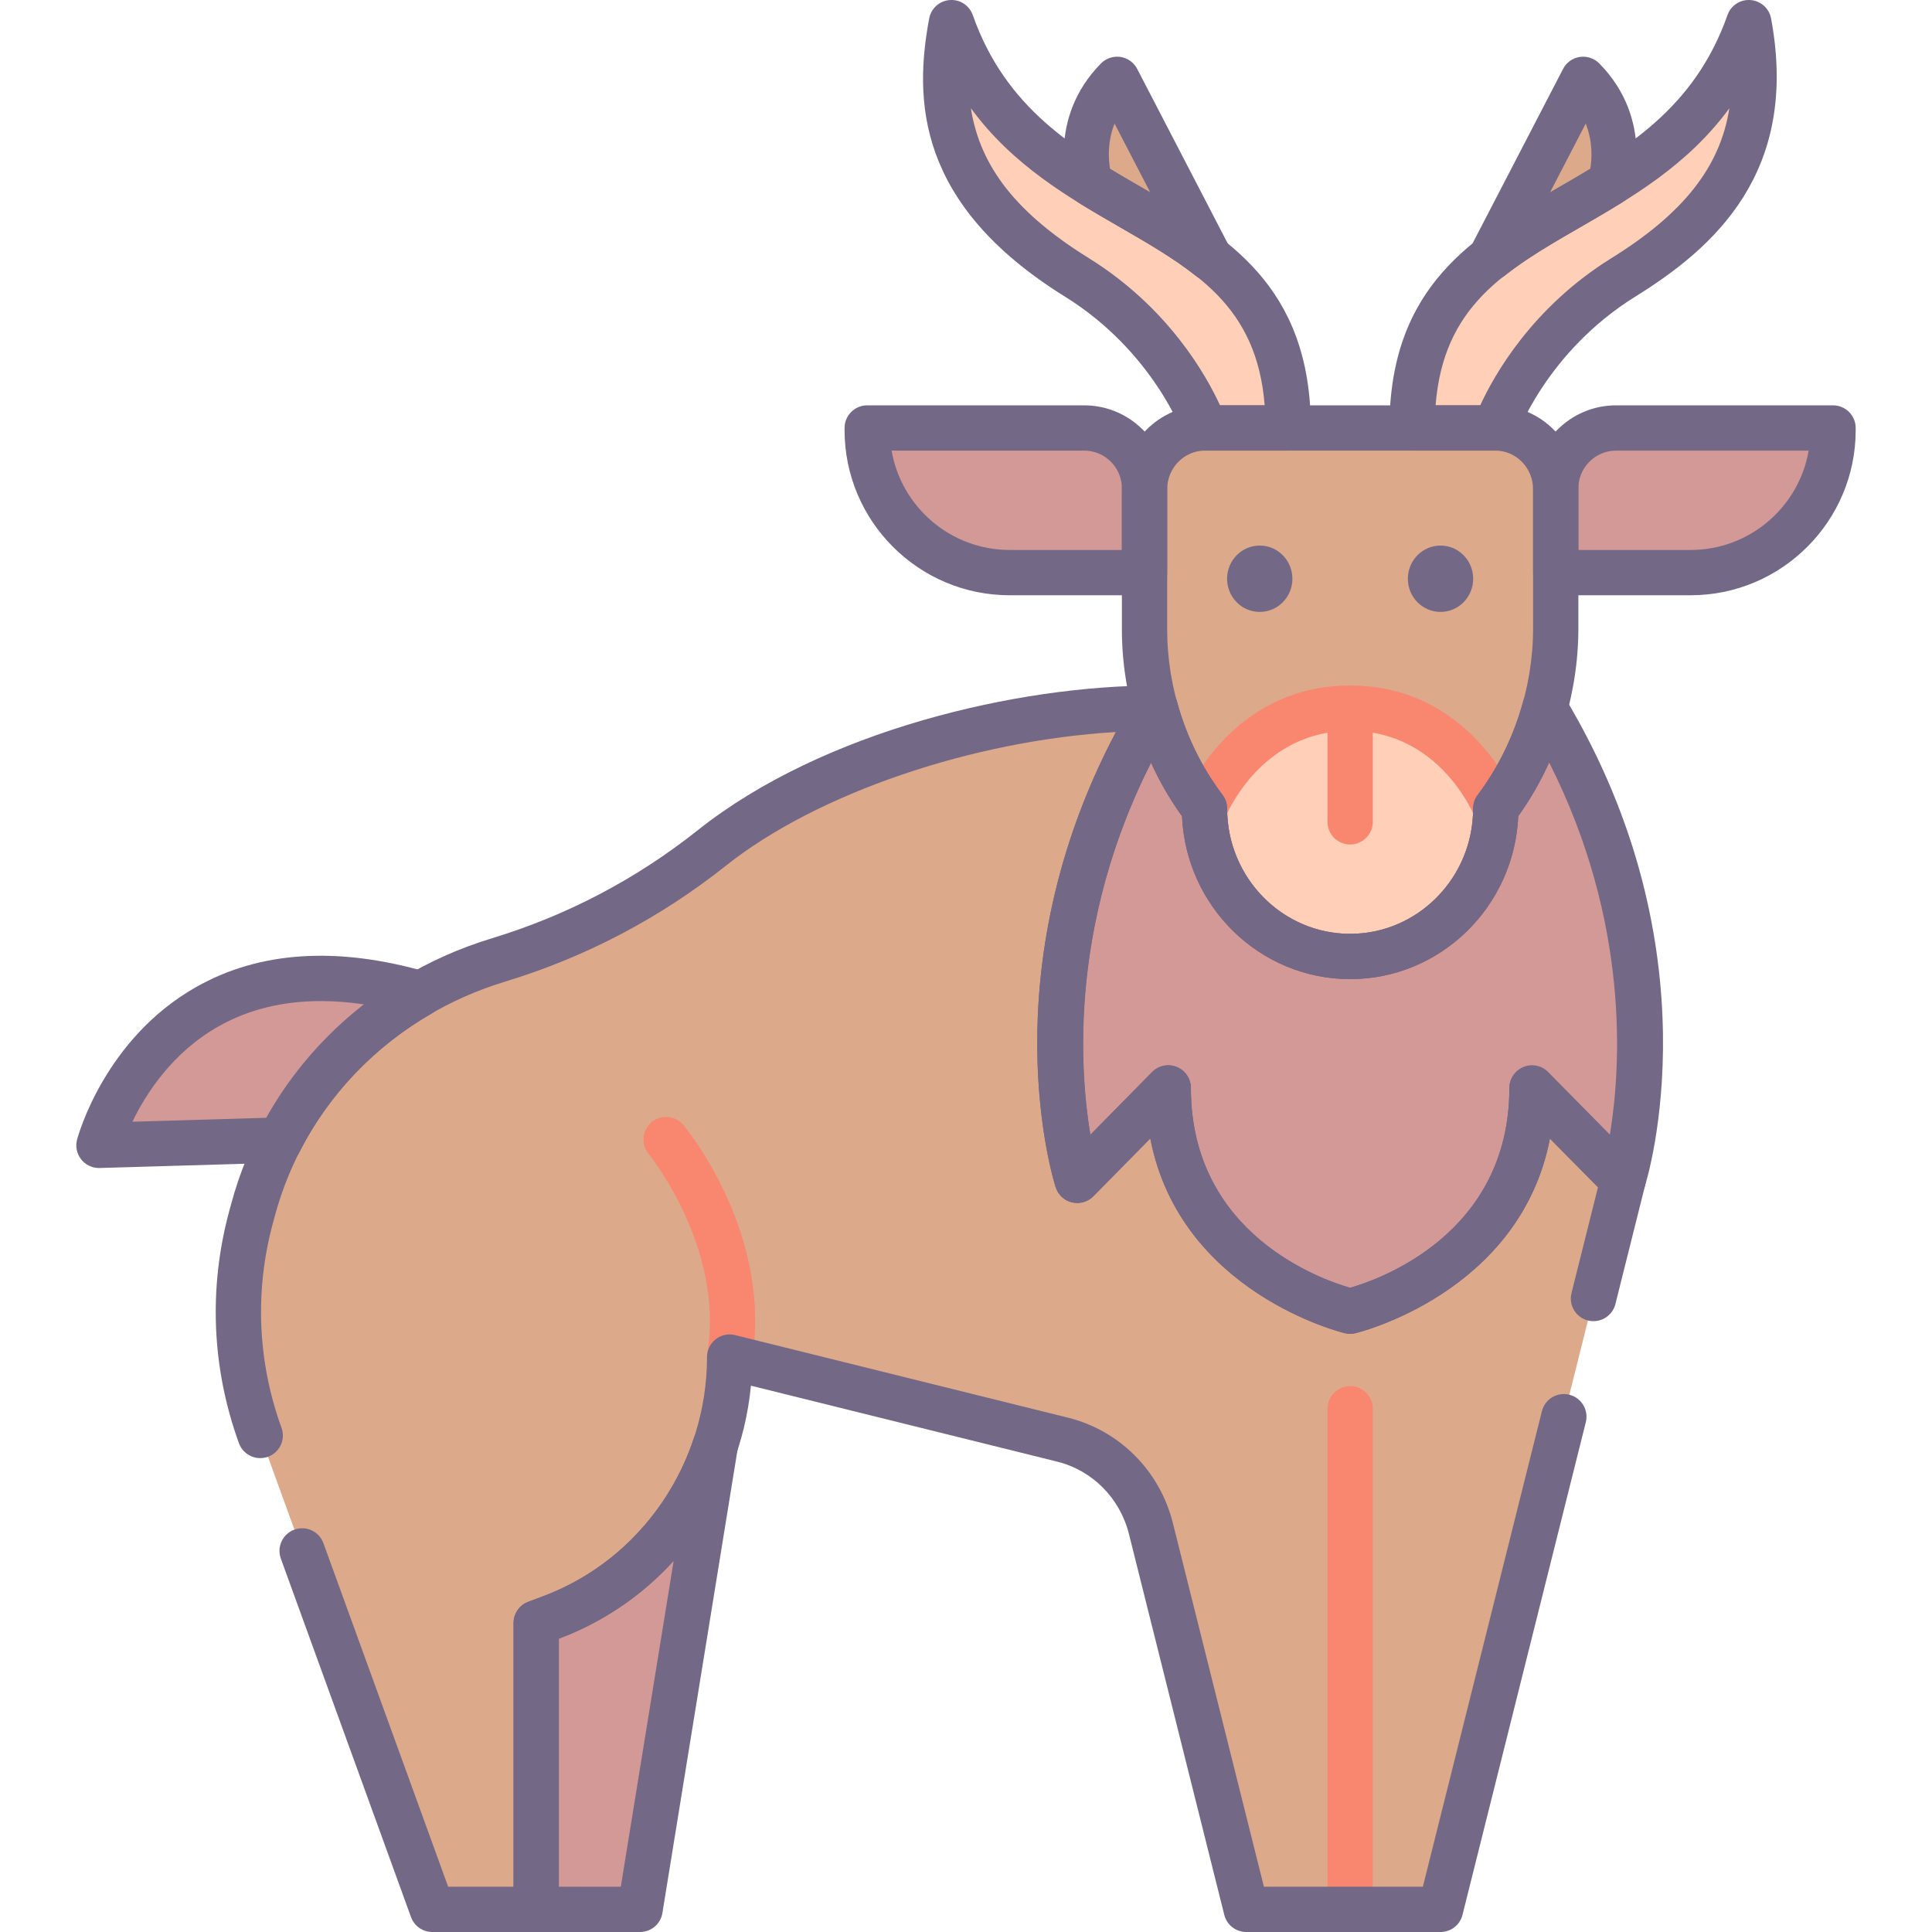 <?xml version="1.0" encoding="utf-8"?>
<!-- Generator: Adobe Illustrator 22.0.0, SVG Export Plug-In . SVG Version: 6.00 Build 0)  -->
<svg version="1.1" id="Layer_1" xmlns="http://www.w3.org/2000/svg" xmlns:xlink="http://www.w3.org/1999/xlink" x="0px" y="0px"
	 viewBox="0 0 128 128" style="enable-background:new 0 0 128 128;" xml:space="preserve">
<style type="text/css">
	.st0{fill:#746887;}
	.st1{fill:#FFCFB8;}
	.st2{fill:#E6B9A0;}
	.st3{fill:#D29997;}
	.st4{fill:#F98770;}
	.st5{fill:#DCA98B;}
	.st6{fill:#FFDDCF;}
	.st7{fill:#E8E8E8;}
	.st8{fill:#FFBF9E;}
	.st9{fill:#B0BACC;}
	.st10{fill:#9BA7BC;}
	.st11{fill:#B6B4ED;}
	.st12{fill:#FFBC99;}
	.st13{fill:#F8F8F8;}
	.st14{fill:#B2A7BF;}
	.st15{fill:#9B9B9B;}
	.st16{fill:#968AA0;}
	.st17{fill:#C6BBD3;}
	.st18{fill:#D8D8D8;}
	.st19{fill:#D29976;}
	.st20{fill:#FFA77B;}
	.st21{fill:#CCD3DD;}
	.st22{fill-rule:evenodd;clip-rule:evenodd;fill:#F8F8F8;}
	.st23{fill-rule:evenodd;clip-rule:evenodd;fill:#9B9B9B;}
	.st24{fill-rule:evenodd;clip-rule:evenodd;fill:#777777;}
	.st25{fill:#91DEF5;}
	.st26{fill:#B0E7F8;}
	.st27{fill-rule:evenodd;clip-rule:evenodd;fill:#DCA98B;}
	.st28{fill-rule:evenodd;clip-rule:evenodd;fill:#D29997;}
	.st29{fill-rule:evenodd;clip-rule:evenodd;fill:#FFCBBE;}
	.st30{fill-rule:evenodd;clip-rule:evenodd;fill:#E6B9A0;}
	.st31{fill-rule:evenodd;clip-rule:evenodd;fill:#746887;}
	.st32{fill-rule:evenodd;clip-rule:evenodd;fill:#FFBC99;}
	.st33{fill-rule:evenodd;clip-rule:evenodd;fill:#FFA77B;}
	.st34{fill-rule:evenodd;clip-rule:evenodd;fill:#FFCFB8;}
	.st35{fill-rule:evenodd;clip-rule:evenodd;fill:#E8E8E8;}
	.st36{fill-rule:evenodd;clip-rule:evenodd;fill:#CCD3DD;}
	.st37{fill:#E6B9C1;}
	.st38{fill:#FFCBBE;}
	.st39{fill-rule:evenodd;clip-rule:evenodd;fill:#F98770;}
	.st40{fill-rule:evenodd;clip-rule:evenodd;fill:#F2BB88;}
	.st41{fill:#F2D1A5;}
	.st42{fill-rule:evenodd;clip-rule:evenodd;fill:#F2D1A5;}
	.st43{fill:#F2BB88;}
	.st44{fill-rule:evenodd;clip-rule:evenodd;fill:#9BA7BC;}
	.st45{fill-rule:evenodd;clip-rule:evenodd;fill:#B0BACC;}
	.st46{fill-rule:evenodd;clip-rule:evenodd;fill:#FFFFFF;}
	.st47{fill-rule:evenodd;clip-rule:evenodd;fill:#FFDDCF;}
	.st48{fill-rule:evenodd;clip-rule:evenodd;fill:#B0E7F8;}
	.st49{fill-rule:evenodd;clip-rule:evenodd;fill:#968AA0;}
	.st50{fill:#9D9BE6;}
	.st51{fill:#CFCEF3;}
	.st52{fill-rule:evenodd;clip-rule:evenodd;fill:#D8D8D8;}
	.st53{fill-rule:evenodd;clip-rule:evenodd;fill:#B6B4ED;}
	.st54{fill-rule:evenodd;clip-rule:evenodd;fill:#FFD4BE;}
</style>
<g>
	<g>
		<path class="st3" d="M6.556,75.884l11.822-0.348c0.041,0.043,0.08,0.076,0.12,0.118c2.103-4.136,5.382-7.52,9.381-9.821l-0.035,0
			C10.556,60.856,6.556,75.884,6.556,75.884z"/>
	</g>
	<g>
		<path class="st5" d="M89.45,86.868c0,0-12.05-2.773-12.05-14.791l-6.03,6.124c0,0-4.728-14.83,5.175-31.283l0.001-0.001
			c-9.581,0-21.831,3.257-29.377,9.253c-4.245,3.373-9.046,5.879-14.139,7.426c-7.87,2.391-14.097,8.518-16.269,16.564l-0.132,0.489
			c-1.286,4.765-1.072,9.818,0.611,14.454L28.641,126.5h6.883v-18.972l0.982-0.368c7.112-2.666,11.836-9.55,11.836-17.25
			l22.054,5.469c2.874,0.713,5.126,2.979,5.856,5.891l6.316,25.229h12.872l12.091-48.299l-6.031-6.09
			C101.475,84.099,89.45,86.868,89.45,86.868z"/>
	</g>
	<g>
		<path class="st3" d="M71.828,28.354H57.456c0,5.292,4.224,9.582,9.435,9.582h8.938v-5.52
			C75.828,30.173,74.037,28.354,71.828,28.354z"/>
	</g>
	<g>
		<path class="st3" d="M103.071,32.417v5.52h8.938c5.211,0,9.435-4.29,9.435-9.582h-14.373
			C104.862,28.354,103.071,30.173,103.071,32.417z"/>
	</g>
	<g>
		<path class="st1" d="M63.035,1.5c-1.519,8.165,1.876,12.883,8.307,16.875c6.432,3.992,8.486,9.98,8.486,9.98h5.518
			C85.346,12.389,68.199,16.152,63.035,1.5z"/>
	</g>
	<g>
		<path class="st5" d="M72.231,12.142c2.75,1.709,5.584,3.103,7.915,4.953l0.005-0.002l-6.14-11.837
			C70.961,8.353,72.225,12.125,72.231,12.142z"/>
	</g>
	<g>
		<path class="st1" d="M93.553,28.354h5.518c0,0,2.055-5.988,8.486-9.98s9.826-8.71,8.307-16.875
			C110.701,16.152,93.553,12.389,93.553,28.354z"/>
	</g>
	<g>
		<path class="st5" d="M98.748,17.093l0.005,0.002c2.331-1.85,5.165-3.244,7.915-4.953c0.006-0.017,1.269-3.789-1.78-6.886
			L98.748,17.093z"/>
	</g>
	<g>
		<path class="st5" d="M99.071,28.354H79.828c-2.209,0-4,1.819-4,4.063v9.274c0,4.296,1.396,8.472,3.972,11.88
			c0,5.412,4.32,9.8,9.649,9.8h0c5.329,0,9.649-4.388,9.649-9.8c2.577-3.435,3.972-7.634,3.972-11.953v-9.201
			C103.071,30.173,101.28,28.354,99.071,28.354z"/>
	</g>
	<g>
		<path class="st1" d="M89.45,46.917c-7.036,0-9.649,6.654-9.649,6.654c0,5.412,4.32,9.8,9.649,9.8s9.649-4.387,9.649-9.8
			C99.099,53.571,96.486,46.917,89.45,46.917z"/>
	</g>
	<g>
		<path class="st3" d="M102.342,46.917c-0.657,2.391-1.743,4.654-3.244,6.654c0,5.412-4.32,9.8-9.649,9.8h0
			c-5.329,0-9.649-4.388-9.649-9.8c-1.509-1.996-2.6-4.259-3.256-6.652c-9.903,16.453-5.175,31.283-5.175,31.283l6.03-6.124
			c0,12.018,12.05,14.791,12.05,14.791s12.05-2.773,12.05-14.791l6.03,6.124c0,0,4.728-14.831-5.176-31.284H102.342z"/>
	</g>
	<g>
		<path class="st3" d="M36.505,107.16l-0.982,0.368V126.5h6.883l4.986-30.74C45.679,100.941,41.744,105.197,36.505,107.16z"/>
	</g>
	<g>
		<path class="st0" d="M83.461,36.145c-1.195,0-2.164,0.984-2.164,2.198c0,1.214,0.969,2.198,2.164,2.198s2.164-0.984,2.164-2.198
			C85.625,37.129,84.656,36.145,83.461,36.145z"/>
	</g>
	<g>
		<path class="st0" d="M95.438,36.145c-1.195,0-2.164,0.984-2.164,2.198c0,1.214,0.969,2.198,2.164,2.198s2.164-0.984,2.164-2.198
			C97.602,37.129,96.633,36.145,95.438,36.145z"/>
	</g>
	<g>
		<path class="st4" d="M89.45,128c-0.829,0-1.5-0.672-1.5-1.5V93.332c0-0.828,0.671-1.5,1.5-1.5s1.5,0.672,1.5,1.5V126.5
			C90.95,127.328,90.278,128,89.45,128z"/>
	</g>
	<g>
		<path class="st4" d="M89.45,64.87c-6.147,0-11.149-5.069-11.149-11.3c0-0.188,0.035-0.374,0.104-0.548
			c0.122-0.311,3.077-7.605,11.045-7.605s10.923,7.295,11.045,7.605c0.069,0.174,0.104,0.36,0.104,0.548
			C100.599,59.801,95.597,64.87,89.45,64.87z M81.306,53.874c0.158,4.437,3.75,7.996,8.144,7.996c4.395,0,7.987-3.562,8.144-7.999
			c-0.519-1.107-2.89-5.454-8.144-5.454C84.221,48.417,81.823,52.783,81.306,53.874z"/>
	</g>
	<g>
		<path class="st0" d="M89.45,64.87c-5.979,0-10.875-4.796-11.138-10.792c-2.572-3.576-3.984-7.955-3.984-12.387v-9.274
			c0-3.067,2.467-5.562,5.5-5.562h19.243c3.033,0,5.5,2.495,5.5,5.562v9.201c0,4.451-1.412,8.855-3.984,12.457
			C100.326,60.073,95.43,64.87,89.45,64.87z M79.828,29.854c-1.378,0-2.5,1.149-2.5,2.562v9.274c0,3.947,1.303,7.845,3.669,10.975
			c0.197,0.26,0.304,0.578,0.304,0.904c0,4.576,3.656,8.3,8.149,8.3s8.149-3.724,8.149-8.3c0-0.324,0.105-0.641,0.3-0.9
			c2.368-3.156,3.672-7.081,3.672-11.052v-9.201c0-1.413-1.122-2.562-2.5-2.562H79.828z"/>
	</g>
	<g>
		<path class="st4" d="M89.45,55.95c-0.829,0-1.5-0.672-1.5-1.5v-7.533c0-0.828,0.671-1.5,1.5-1.5s1.5,0.672,1.5,1.5v7.533
			C90.95,55.278,90.278,55.95,89.45,55.95z"/>
	</g>
	<g>
		<path class="st0" d="M75.828,39.437H66.89c-6.029,0-10.935-4.905-10.935-10.935v-0.147c0-0.828,0.671-1.5,1.5-1.5h14.373
			c3.033,0,5.5,2.468,5.5,5.5v5.582C77.328,38.765,76.657,39.437,75.828,39.437z M59.071,29.854
			c0.644,3.733,3.905,6.582,7.819,6.582h7.438v-4.082c0-1.379-1.122-2.5-2.5-2.5H59.071z"/>
	</g>
	<g>
		<path class="st0" d="M112.009,39.437h-8.938c-0.829,0-1.5-0.672-1.5-1.5v-5.582c0-3.032,2.467-5.5,5.5-5.5h14.373
			c0.829,0,1.5,0.672,1.5,1.5v0.147C122.944,34.531,118.039,39.437,112.009,39.437z M104.571,36.437h7.438
			c3.914,0,7.176-2.849,7.819-6.582h-12.757c-1.378,0-2.5,1.121-2.5,2.5V36.437z"/>
	</g>
	<g>
		<path class="st0" d="M89.45,88.368c-0.113,0-0.226-0.013-0.336-0.038c-0.12-0.027-10.924-2.64-12.904-12.906l-3.771,3.83
			c-0.368,0.373-0.907,0.526-1.417,0.406c-0.511-0.122-0.921-0.503-1.081-1.003c-0.201-0.633-4.817-15.671,5.319-32.513
			c0.31-0.515,0.895-0.79,1.49-0.713c0.595,0.082,1.083,0.511,1.242,1.09c0.618,2.258,1.629,4.324,3.005,6.145
			c0.197,0.26,0.304,0.578,0.304,0.904c0,4.576,3.656,8.3,8.149,8.3s8.149-3.724,8.149-8.3c0-0.324,0.105-0.641,0.3-0.9
			c1.368-1.823,2.376-3.893,2.997-6.15c0.179-0.651,0.771-1.103,1.446-1.103c0.526,0,1.025,0.275,1.296,0.727
			c10.138,16.841,5.521,31.881,5.32,32.513c-0.16,0.501-0.569,0.882-1.081,1.004c-0.512,0.12-1.049-0.033-1.417-0.406l-3.771-3.83
			C100.71,85.69,89.906,88.303,89.786,88.33C89.675,88.355,89.562,88.368,89.45,88.368z M77.4,70.577
			c0.191,0,0.384,0.036,0.568,0.112c0.563,0.23,0.931,0.779,0.931,1.388c0,9.704,8.676,12.705,10.55,13.24
			C91.317,84.784,100,81.785,100,72.077c0-0.608,0.368-1.157,0.931-1.388c0.565-0.232,1.211-0.098,1.638,0.335l4.089,4.153
			c0.731-4.425,1.353-14.038-4.023-24.658c-0.567,1.253-1.25,2.441-2.047,3.556C100.326,60.073,95.43,64.87,89.45,64.87
			c-5.979,0-10.875-4.796-11.138-10.791c-0.8-1.111-1.486-2.298-2.054-3.548c-5.394,10.649-4.761,20.239-4.022,24.652l4.095-4.159
			C76.619,70.732,77.006,70.577,77.4,70.577z"/>
	</g>
	<g>
		<path class="st0" d="M6.556,77.384c-0.458,0-0.891-0.209-1.176-0.568c-0.294-0.371-0.396-0.859-0.274-1.317
			c0.072-0.271,1.837-6.68,7.889-10.106c4.181-2.368,9.304-2.708,15.225-1.012c0.52,0.133,0.949,0.533,1.091,1.066
			c0.175,0.656-0.095,1.349-0.684,1.687c-3.804,2.188-6.844,5.37-8.792,9.201c-0.22,0.434-0.638,0.733-1.119,0.805
			c-0.264,0.038-0.528,0.006-0.769-0.089L6.6,77.383C6.585,77.384,6.571,77.384,6.556,77.384z M21.256,66.323
			c-2.538,0-4.806,0.561-6.783,1.68c-3.074,1.74-4.815,4.473-5.699,6.315l8.878-0.262c1.634-2.905,3.834-5.451,6.481-7.511
			C23.14,66.397,22.18,66.323,21.256,66.323z"/>
	</g>
	<g>
		<path class="st0" d="M42.407,128h-6.883c-0.829,0-1.5-0.672-1.5-1.5v-18.972c0-0.625,0.388-1.185,0.973-1.404l0.981-0.368h0
			c4.735-1.774,8.376-5.59,9.989-10.467c0.246-0.742,1.022-1.172,1.781-0.986c0.76,0.187,1.249,0.925,1.124,1.697l-4.986,30.74
			C43.77,127.467,43.143,128,42.407,128z M37.024,125h4.106l3.5-21.579c-2.065,2.269-4.652,4.04-7.598,5.144l-0.008,0.003V125z"/>
	</g>
	<g>
		<path class="st4" d="M48.343,91.41c-0.08,0-0.161-0.006-0.242-0.02c-0.818-0.133-1.373-0.903-1.24-1.721
			c1.142-7.038-3.836-13.15-3.887-13.212c-0.527-0.637-0.44-1.582,0.196-2.11c0.636-0.529,1.58-0.444,2.109,0.191
			c0.242,0.29,5.907,7.199,4.542,15.611C49.703,90.887,49.066,91.41,48.343,91.41z"/>
	</g>
	<g>
		<path class="st0" d="M95.438,128H82.567c-0.688,0-1.288-0.468-1.455-1.136l-6.316-25.229c-0.596-2.38-2.42-4.22-4.762-4.8
			l-20.283-5.03c-0.716,7.516-5.646,14.107-12.72,16.759l-0.008,0.003V126.5c0,0.828-0.671,1.5-1.5,1.5h-6.883
			c-0.631,0-1.194-0.395-1.41-0.988l-8.623-23.749c-0.283-0.778,0.12-1.639,0.898-1.922c0.779-0.282,1.639,0.119,1.922,0.898
			L29.692,125h4.332v-17.472c0-0.625,0.388-1.185,0.973-1.404l0.981-0.368c6.498-2.436,10.863-8.804,10.863-15.846
			c0-0.461,0.212-0.897,0.576-1.182s0.838-0.386,1.285-0.274l22.054,5.47c3.421,0.849,6.083,3.524,6.95,6.983L83.738,125h10.53
			l7.887-31.505c0.201-0.805,1.016-1.289,1.819-1.091c0.804,0.201,1.292,1.016,1.091,1.819l-8.171,32.641
			C96.727,127.532,96.126,128,95.438,128z"/>
	</g>
	<g>
		<path class="st0" d="M17.24,96.603c-0.613,0-1.188-0.378-1.41-0.988c-1.799-4.954-2.023-10.265-0.649-15.356l0.133-0.49
			c2.274-8.429,8.734-15.012,17.28-17.607c4.969-1.51,9.559-3.92,13.642-7.165c8.327-6.616,21.223-9.578,30.31-9.578
			c0.541,0,1.04,0.291,1.306,0.762s0.258,1.049-0.021,1.512c-7.051,11.714-6.385,22.671-5.589,27.487l4.089-4.153
			c0.428-0.434,1.074-0.568,1.638-0.335c0.563,0.23,0.931,0.779,0.931,1.388c0,9.704,8.676,12.705,10.55,13.24
			c1.865-0.532,10.529-3.526,10.549-13.209c0.001-0.607,0.369-1.154,0.931-1.385c0.562-0.229,1.208-0.1,1.635,0.332l6.031,6.09
			c0.369,0.373,0.517,0.911,0.389,1.42l-1.959,7.827c-0.201,0.804-1.016,1.289-1.819,1.091c-0.804-0.201-1.292-1.016-1.091-1.819
			l1.754-7.008l-3.184-3.215c-1.989,10.252-12.779,12.861-12.899,12.889c-0.222,0.051-0.451,0.051-0.673,0
			c-0.12-0.027-10.924-2.64-12.904-12.906l-3.771,3.83c-0.368,0.373-0.907,0.526-1.417,0.406c-0.511-0.122-0.921-0.503-1.081-1.003
			c-0.192-0.603-4.395-14.295,3.991-30.161c-9.47,0.556-19.776,4.038-25.83,8.849c-4.38,3.479-9.305,6.066-14.636,7.687
			c-7.549,2.293-13.253,8.095-15.256,15.52l-0.133,0.49c-1.212,4.491-1.014,9.178,0.574,13.55c0.283,0.778-0.12,1.639-0.898,1.922
			C17.583,96.574,17.41,96.603,17.24,96.603z"/>
	</g>
	<g>
		<path class="st0" d="M85.346,29.854h-5.518c-0.641,0-1.211-0.407-1.419-1.014c-0.018-0.051-1.994-5.553-7.858-9.191
			c-9.867-6.125-9.988-13.063-8.991-18.424c0.124-0.668,0.681-1.169,1.358-1.221c0.679-0.056,1.305,0.355,1.531,0.996
			c2.196,6.23,6.805,8.889,11.261,11.459c5.475,3.157,11.136,6.422,11.136,15.895C86.846,29.183,86.175,29.854,85.346,29.854z
			 M80.829,26.854h2.959c-0.522-6.575-4.558-8.901-9.577-11.796c-3.394-1.957-7.115-4.104-9.886-7.884
			c0.612,3.929,3.098,7.002,7.808,9.926C77.398,20.367,79.916,24.862,80.829,26.854z"/>
	</g>
	<g>
		<path class="st0" d="M80.147,18.594c-0.334,0-0.666-0.111-0.934-0.324c-1.482-1.177-3.204-2.172-5.027-3.227
			c-0.911-0.526-1.833-1.06-2.747-1.627c-0.299-0.186-0.523-0.472-0.633-0.806c-0.063-0.19-1.499-4.716,2.136-8.407
			c0.337-0.342,0.816-0.5,1.292-0.431c0.475,0.071,0.887,0.366,1.108,0.793l6.14,11.837c0.199,0.383,0.223,0.833,0.066,1.235
			s-0.479,0.717-0.885,0.865C80.496,18.563,80.321,18.594,80.147,18.594z M73.544,11.188c0.715,0.433,1.433,0.848,2.143,1.259
			c0.173,0.1,0.346,0.2,0.52,0.301l-2.365-4.56C73.355,9.421,73.437,10.564,73.544,11.188z"/>
	</g>
	<g>
		<path class="st0" d="M99.071,29.854h-5.518c-0.829,0-1.5-0.672-1.5-1.5c0-9.473,5.661-12.737,11.136-15.895
			c4.457-2.57,9.065-5.229,11.261-11.459c0.226-0.641,0.847-1.05,1.531-0.996c0.677,0.052,1.234,0.553,1.358,1.221
			c1.898,10.205-3.808,15.207-8.991,18.424c-5.864,3.639-7.84,9.141-7.859,9.196C100.278,29.447,99.709,29.854,99.071,29.854z
			 M95.111,26.854h2.959c0.914-1.992,3.431-6.487,8.696-9.754c4.71-2.924,7.195-5.997,7.808-9.926
			c-2.771,3.78-6.493,5.927-9.886,7.884C99.669,17.953,95.633,20.279,95.111,26.854z"/>
	</g>
	<g>
		<path class="st0" d="M98.754,18.595c-0.172,0-0.346-0.029-0.513-0.09l-0.005-0.002c-0.406-0.148-0.728-0.463-0.885-0.865
			s-0.133-0.853,0.066-1.235l6.14-11.837c0.221-0.427,0.633-0.722,1.108-0.793c0.475-0.07,0.955,0.089,1.292,0.431
			c3.714,3.772,2.142,8.392,2.126,8.438c-0.114,0.322-0.333,0.595-0.623,0.775c-0.913,0.567-1.836,1.101-2.747,1.627
			c-1.823,1.055-3.545,2.05-5.027,3.227C99.417,18.483,99.087,18.595,98.754,18.595z M105.058,8.188l-2.365,4.56
			c0.173-0.101,0.347-0.201,0.52-0.301c0.711-0.411,1.43-0.827,2.146-1.261C105.463,10.575,105.548,9.428,105.058,8.188z"/>
	</g>
</g>
</svg>
